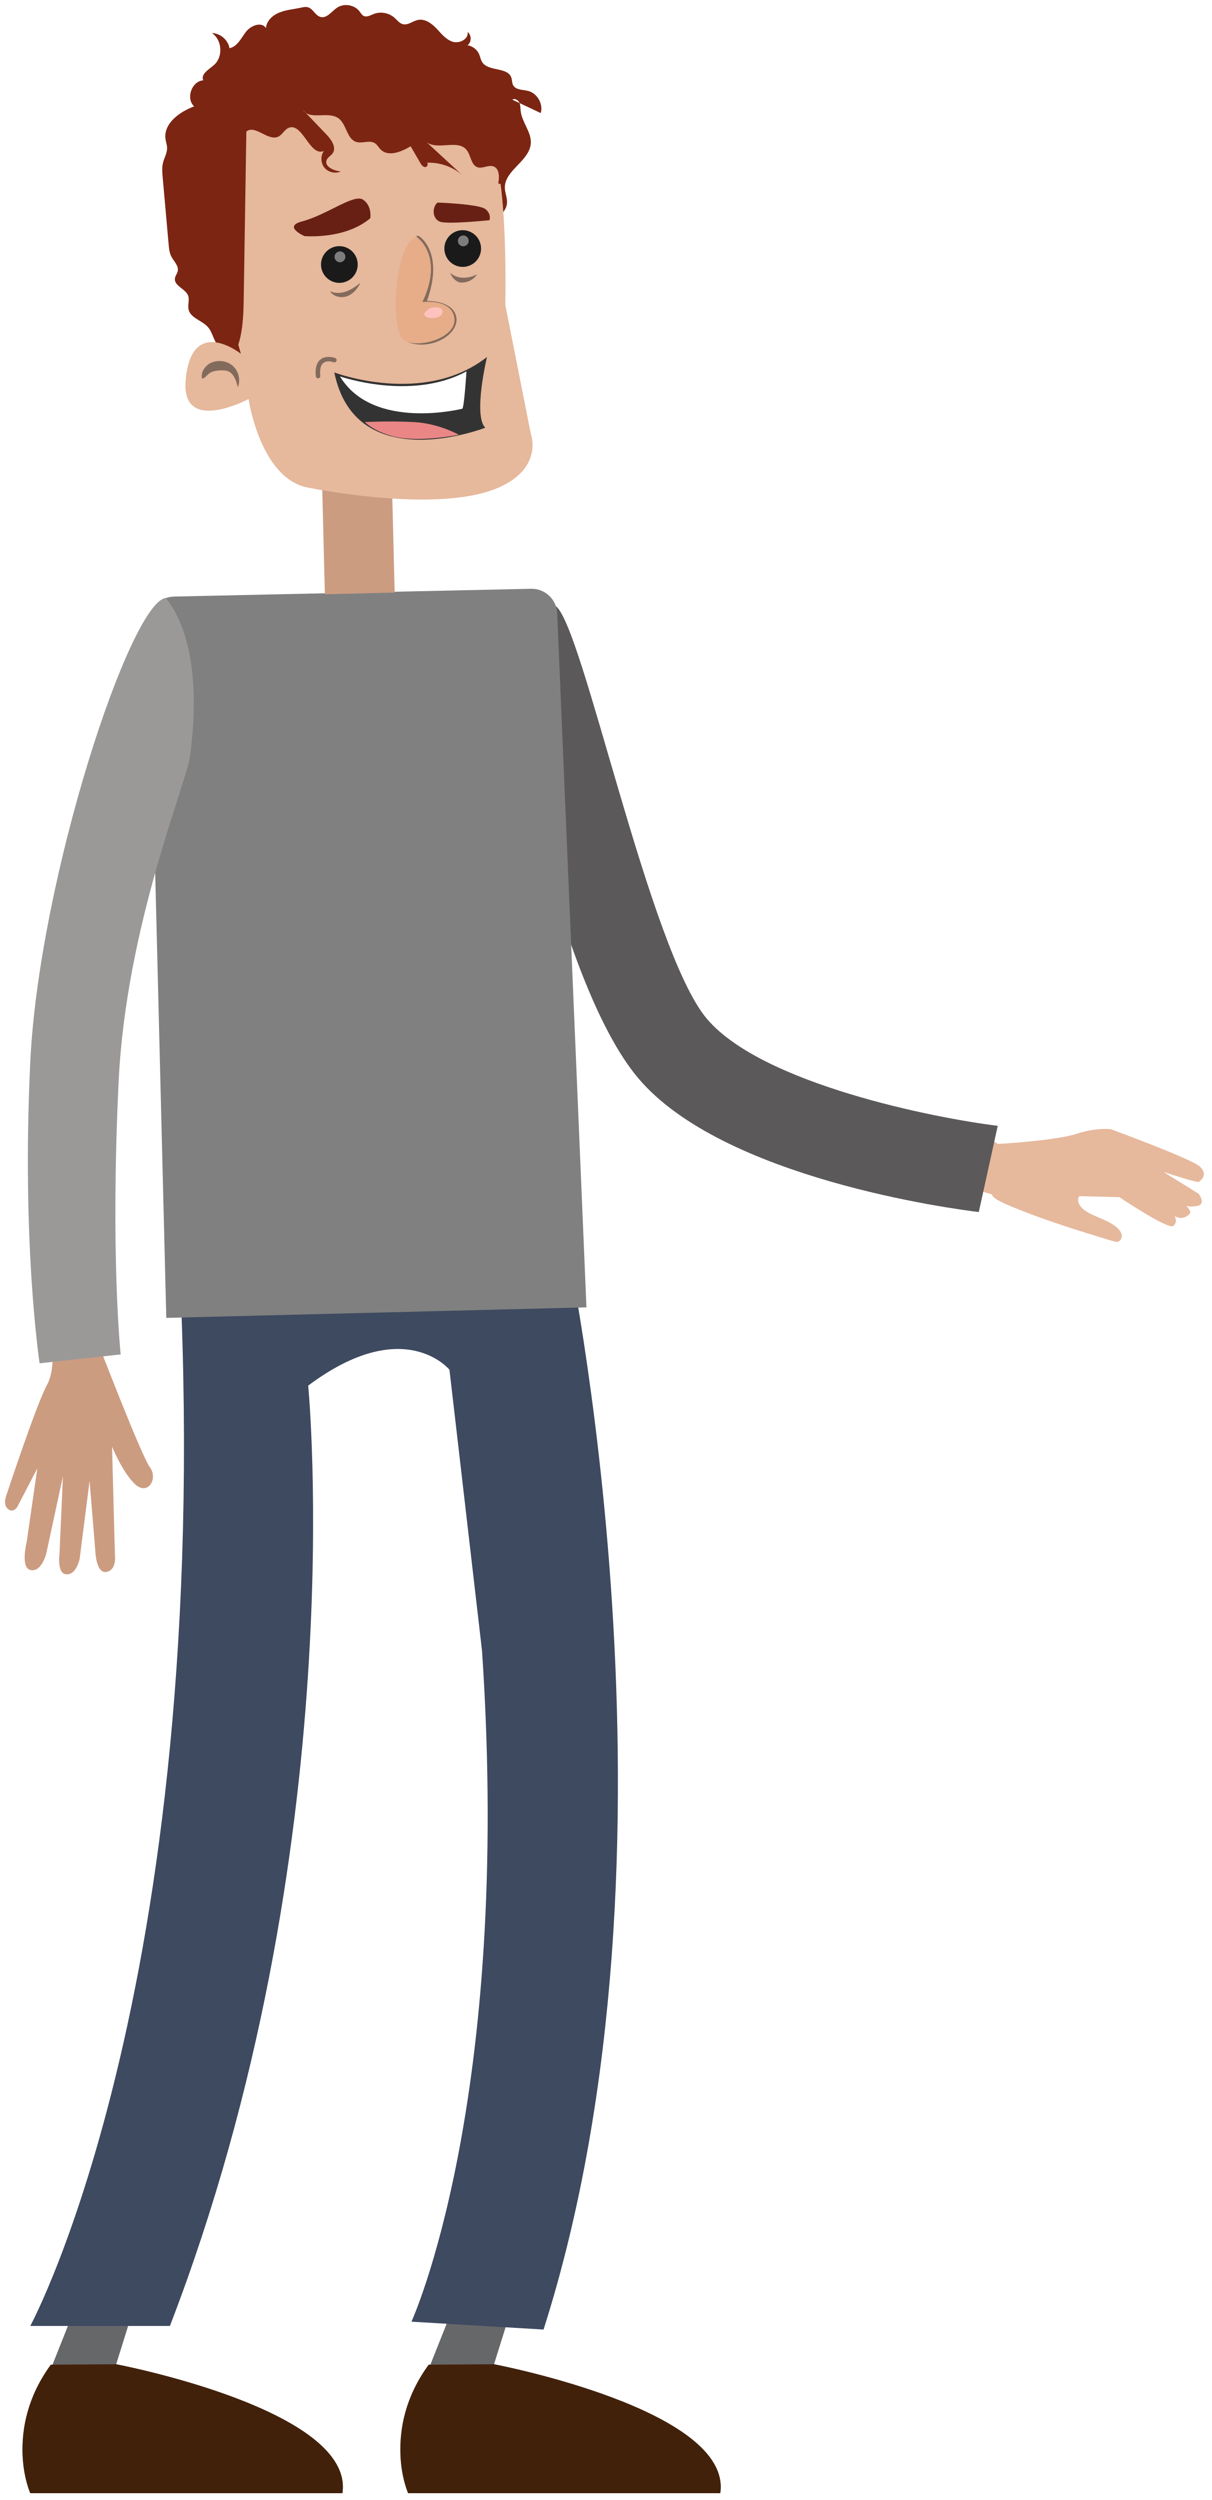 <?xml version="1.0" encoding="UTF-8"?>
<svg width="145px" height="299px" viewBox="0 0 145 299" version="1.1" xmlns="http://www.w3.org/2000/svg" xmlns:xlink="http://www.w3.org/1999/xlink">
    <!-- Generator: sketchtool 50.2 (55047) - http://www.bohemiancoding.com/sketch -->
    <title>customer</title>
    <desc>Created with sketchtool.</desc>
    <defs/>
    <g id="Page-1" stroke="none" stroke-width="1" fill-rule="evenodd">
        <g id="customer">
            <g id="!customer">
                <path d="M20.996,10.875 C19.898,11.155 19.167,12.435 19.483,13.525 C20.616,12.985 21.749,12.455 22.882,11.925 C22.596,11.725 22.19,11.955 22.045,12.275 C21.9,12.585 21.923,12.945 21.885,13.285 C21.731,14.645 20.567,15.815 20.676,17.175 C20.844,19.275 23.832,20.375 23.781,22.475 C23.766,23.085 23.471,23.685 23.523,24.295 C23.609,25.315 24.563,25.985 25.323,26.665 C27.41,28.515 28.478,31.215 29.885,33.625 C32.655,38.375 36.978,42.195 42.028,44.365 C44.927,45.615 48.143,46.325 51.254,45.795 C54.364,45.265 57.338,43.345 58.598,40.455 C58.796,40.005 58.957,39.515 59.279,39.145 C59.985,38.315 61.4,38.055 61.624,36.995 C61.736,36.455 61.481,35.875 61.67,35.365 C61.983,34.525 63.372,34.195 63.253,33.295 C63.212,32.985 62.981,32.735 62.915,32.435 C62.774,31.785 63.393,31.245 63.692,30.655 C63.914,30.215 63.96,29.715 64.004,29.225 C64.24,26.555 64.477,23.895 64.714,21.225 C64.766,20.645 64.817,20.035 64.677,19.465 C64.529,18.865 64.171,18.295 64.188,17.675 C64.197,17.335 64.323,17.005 64.374,16.665 C64.652,14.795 62.722,13.375 60.951,12.725 C61.974,11.785 61.253,9.715 59.864,9.605 C60.193,8.865 59.19,8.305 58.577,7.775 C57.465,6.805 57.597,4.765 58.824,3.955 C57.82,3.975 56.889,4.775 56.721,5.765 C55.786,5.575 55.325,4.555 54.745,3.795 C54.164,3.045 52.856,2.545 52.361,3.365 C52.303,2.505 51.568,1.825 50.772,1.505 C49.975,1.175 49.1,1.115 48.259,0.935 C47.948,0.865 47.622,0.785 47.317,0.875 C46.711,1.065 46.451,1.865 45.839,2.025 C45.073,2.235 44.506,1.355 43.846,0.915 C43.015,0.365 41.768,0.565 41.163,1.365 C41.013,1.555 40.888,1.795 40.665,1.905 C40.297,2.085 39.88,1.835 39.5,1.685 C38.668,1.345 37.656,1.525 36.985,2.125 C36.664,2.405 36.392,2.785 35.976,2.895 C35.358,3.045 34.793,2.505 34.169,2.385 C33.338,2.215 32.545,2.795 31.961,3.405 C31.376,4.025 30.821,4.745 30.01,4.995 C29.199,5.245 28.094,4.665 28.232,3.825 C27.744,4.205 27.752,5.055 28.245,5.415 C27.645,5.505 27.105,5.925 26.86,6.475 C26.722,6.795 26.673,7.145 26.487,7.435 C25.746,8.585 23.461,7.985 23.007,9.275 C22.902,9.575 22.936,9.915 22.786,10.195 C22.471,10.775 21.639,10.715 20.996,10.875" id="Fill-1184" fill="#7C2512" transform="translate(42.089, 23.289) scale(-1, 1) translate(-42.089, -23.289) "/>
                <path d="M7.469,159.855 C7.469,159.855 2.007,174.095 0.976,175.465 C-0.056,176.845 1.217,178.935 2.744,177.505 C4.271,176.065 5.497,173.005 5.497,173.005 L5.154,185.915 C5.154,185.915 4.884,187.745 6.145,187.995 C7.407,188.245 7.492,185.565 7.492,185.565 L8.186,177.115 L9.369,186.405 C9.369,186.405 9.731,188.325 10.931,188.285 C12.131,188.255 11.785,185.845 11.785,185.845 L11.376,176.575 L13.341,185.685 C13.341,185.685 13.833,187.955 15.178,187.785 C16.523,187.615 15.709,184.415 15.709,184.415 L14.439,175.615 L16.831,180.215 C16.831,180.215 17.299,181.005 17.951,180.465 C18.603,179.915 18.144,178.845 18.144,178.845 C18.144,178.845 14.545,167.925 13.278,165.625 C12.012,163.325 12.864,158.765 12.864,158.765 L7.826,159.725 L7.469,159.855" id="Fill-1185" fill="#CC9C81" transform="translate(9.451, 173.525) scale(-1, 1) translate(-9.451, -173.525) "/>
                <path d="M138.346,136.815 C138.346,136.815 131.496,136.425 128.968,135.605 C126.441,134.795 124.837,135.055 124.837,135.055 C124.837,135.055 115.059,138.625 114.144,139.565 C113.23,140.505 114.025,141.105 114.31,141.345 C114.438,141.455 116.416,140.855 118.559,140.155 L114.349,142.765 C114.349,142.765 113.337,144.045 114.617,144.245 C115.347,144.355 115.674,144.275 115.826,144.185 C115.609,144.425 115.217,144.915 115.385,145.125 C115.612,145.405 116.333,146.005 117.24,145.405 C117.24,145.405 116.769,146.115 117.37,146.615 C117.969,147.115 123.82,143.175 123.82,143.175 L128.615,143.055 L128.673,143.135 C128.975,143.735 128.459,144.435 127.902,144.805 C126.7,145.615 125.155,145.875 124.084,146.845 C123.819,147.085 123.58,147.385 123.543,147.745 C123.505,148.095 123.741,148.495 124.096,148.525 C124.228,148.535 124.357,148.505 124.484,148.465 C128.85,147.145 133.204,145.815 137.397,144.015 C137.823,143.835 139.004,143.295 139.079,142.845 L144.029,141.405 L141.8,134.735 L138.346,136.815" id="Fill-1186" fill="#E6B89C" transform="translate(128.873, 141.631) scale(-1, 1) translate(-128.873, -141.631) "/>
                <path d="M62.012,144.955 L59.745,134.645 C67.192,133.735 87.963,129.655 94.558,121.825 C101.46,113.635 109.338,74.995 112.607,72.495 L119.367,78.555 C118.696,82.495 112.529,117.345 102.772,128.925 C92.663,140.935 65.119,144.585 62.012,144.955" id="Fill-1187" fill="#5B5959" transform="translate(89.556, 108.725) scale(-1, 1) translate(-89.556, -108.725) "/>
                <path d="M73.583,278.165 L75.017,282.755 C75.017,282.755 46.476,288.175 47.951,298.175 L85.294,298.175 C85.294,298.175 88.57,291.155 82.837,283.315 L79.398,274.665 L74.157,277.535 L73.583,278.165" id="Fill-1188" fill="#666768" transform="translate(67.061, 286.42) scale(-1, 1) translate(-67.061, -286.42) "/>
                <path d="M75.017,282.755 C75.017,282.755 46.476,288.175 47.951,298.175 L85.294,298.175 C85.294,298.175 88.57,290.655 82.837,282.805 L75.017,282.755" id="Fill-1189" fill="#42210B" transform="translate(67.061, 290.465) scale(-1, 1) translate(-67.061, -290.465) "/>
                <path d="M28.379,278.165 L29.812,282.755 C29.812,282.755 1.272,288.175 2.746,298.175 L40.09,298.175 C40.09,298.175 43.365,291.155 37.633,283.315 L34.193,274.665 L28.952,277.535 L28.379,278.165" id="Fill-1190" fill="#666768" transform="translate(21.856, 286.42) scale(-1, 1) translate(-21.856, -286.42) "/>
                <path d="M29.812,282.755 C29.812,282.755 1.272,288.175 2.746,298.175 L40.09,298.175 C40.09,298.175 43.365,290.655 37.633,282.805 L29.812,282.755" id="Fill-1191" fill="#42210B" transform="translate(21.856, 290.465) scale(-1, 1) translate(-21.856, -290.465) "/>
                <path d="M9.885,148.145 C9.885,148.145 -5.825,221.065 12.519,278.605 L28.325,277.665 C28.325,277.665 16.272,251.455 19.876,197.465 L23.776,163.815 C23.776,163.815 29.212,157.125 40.677,165.715 C40.677,165.715 35.272,221.175 57.219,278.175 L73.926,278.175 C73.926,278.175 51.323,236.515 56.237,148.345 L9.885,148.145" id="Fill-1192" fill="#3D4A60" transform="translate(38.774, 213.375) scale(-1, 1) translate(-38.774, -213.375) "/>
                <path d="M24.454,70.415 L67.154,71.345 C68.855,71.385 70.202,72.795 70.16,74.495 L68.086,157.615 L17.819,156.355 L21.316,73.355 C21.387,71.685 22.781,70.375 24.454,70.415" id="Fill-1193" fill="#808080" transform="translate(43.99, 114.015) scale(-1, 1) translate(-43.99, -114.015) "/>
                <polyline id="Fill-1194" fill="#CC9C81" transform="translate(42.862, 63.78) scale(-1, 1) translate(-42.862, -63.78) " points="38.866 56.485 47.217 56.695 46.858 71.075 38.507 70.865 38.866 56.485"/>
                <path d="M56.155,47.725 C56.155,47.725 54.779,57.215 49.058,58.315 C43.337,59.415 32.563,60.805 26.662,58.485 C20.76,56.165 22.389,51.875 22.389,51.875 L25.438,36.485 C25.438,36.485 25.178,25.005 26.406,19.655 C27.633,14.315 31.427,11.345 32.73,9.875 C34.032,8.405 46.459,4.475 52.515,8.925 C58.571,13.375 62.159,22.185 61.751,24.665 C61.343,27.145 57.077,42.305 57.077,42.305 C57.077,42.305 62.976,37.625 63.678,45.425 C64.276,52.065 56.155,47.725 56.155,47.725" id="Fill-1195" fill="#E6B89C" transform="translate(42.946, 33.305) scale(-1, 1) translate(-42.946, -33.305) "/>
                <path d="M38.462,31.145 C38.734,29.965 39.912,29.225 41.093,29.495 C42.274,29.765 43.012,30.945 42.741,32.125 C42.47,33.305 41.292,34.045 40.111,33.775 C38.929,33.505 38.191,32.325 38.462,31.145" id="Fill-1196" fill="#1A1A1A" transform="translate(40.601, 31.635) scale(-1, 1) translate(-40.601, -31.635) "/>
                <path d="M52.577,41.215 C52.189,41.215 51.807,41.165 51.442,41.085 C50.737,40.925 50.098,40.625 49.611,40.265 C48.713,39.605 48.268,38.725 48.418,37.925 C48.742,36.195 51.031,35.995 51.927,35.985 C49.85,30.215 52.758,28.315 52.885,28.235 C52.924,28.205 52.967,28.195 53.009,28.195 C53.088,28.195 53.164,28.235 53.208,28.305 C53.208,28.305 49.81,30.545 52.487,36.135 C52.487,36.135 52.207,36.105 51.798,36.105 C50.767,36.105 48.913,36.335 48.659,38.005 C48.385,39.815 51.029,41.055 53.07,41.055 C53.604,41.055 54.096,40.965 54.485,40.785 C53.867,41.085 53.214,41.215 52.577,41.215 M54.608,40.725 C54.612,40.725 54.616,40.715 54.62,40.715 C54.616,40.715 54.612,40.725 54.608,40.725" id="Fill-1197" fill="#826B5C" transform="translate(51.504, 34.705) scale(-1, 1) translate(-51.504, -34.705) "/>
                <path d="M43.068,28.235 C43.068,28.235 38.228,28.685 35.187,26.095 C35.187,26.095 34.949,24.635 36.05,23.885 C37.151,23.135 40.355,25.695 43.37,26.485 C45.683,27.095 43.068,28.235 43.068,28.235" id="Fill-1198" fill="#682014" transform="translate(39.745, 26.007) scale(-1, 1) translate(-39.745, -26.007) "/>
                <path d="M51.932,26.335 C51.932,26.335 56.989,26.865 57.874,26.505 C58.76,26.155 58.832,24.815 58.146,24.225 C58.146,24.225 53.123,24.395 52.39,25.025 C51.657,25.645 51.932,26.335 51.932,26.335" id="Fill-1199" fill="#682014" transform="translate(55.244, 25.428) scale(-1, 1) translate(-55.244, -25.428) "/>
                <path d="M51.923,28.305 C51.923,28.305 48.525,30.545 51.202,36.135 C51.202,36.135 47.729,35.675 47.374,38.005 C47.02,40.345 51.522,41.715 53.323,40.725 C55.123,39.725 54.567,29.265 51.923,28.305" id="Fill-1200" fill="#E7AC88" transform="translate(50.862, 34.678) scale(-1, 1) translate(-50.862, -34.678) "/>
                <path d="M41.717,35.535 C41.496,35.535 41.275,35.495 41.07,35.425 C40.345,35.155 39.812,34.525 39.478,33.825 C40.001,34.235 40.551,34.625 41.177,34.855 C41.494,34.965 41.835,35.035 42.171,35.035 C42.499,35.035 42.824,34.965 43.12,34.825 C42.831,35.295 42.276,35.535 41.717,35.535" id="Fill-1201" fill="#826B5C" transform="translate(41.299, 34.68) scale(-1, 1) translate(-41.299, -34.68) "/>
                <path d="M55.655,33.795 C54.945,33.795 54.237,33.415 53.864,32.805 C54.346,33.065 54.91,33.215 55.459,33.215 C56.058,33.215 56.638,33.035 57.074,32.635 C56.91,33.145 56.504,33.575 56.003,33.765 C55.888,33.785 55.772,33.795 55.655,33.795" id="Fill-1202" fill="#826B5C" transform="translate(55.469, 33.215) scale(-1, 1) translate(-55.469, -33.215) "/>
                <path d="M24.298,46.315 C23.94,45.435 24.214,44.355 24.928,43.735 C25.358,43.365 25.924,43.175 26.491,43.175 C26.868,43.175 27.246,43.255 27.583,43.425 C28.26,43.775 28.775,44.565 28.566,45.295 C28.248,45.225 28.049,44.915 27.796,44.715 C27.379,44.375 26.806,44.305 26.268,44.295 C26.225,44.295 26.183,44.295 26.14,44.295 C25.942,44.295 25.743,44.305 25.555,44.365 C24.788,44.625 24.489,45.525 24.298,46.315" id="Fill-1203" fill="#826B5C" transform="translate(26.377, 44.745) scale(-1, 1) translate(-26.377, -44.745) "/>
                <path d="M52.035,38.045 C51.83,38.045 51.626,38.015 51.43,37.955 C51.227,37.895 51.027,37.795 50.895,37.635 C50.763,37.465 50.715,37.225 50.824,37.045 C50.926,36.875 51.136,36.795 51.334,36.765 C51.426,36.755 51.519,36.745 51.612,36.745 C51.964,36.745 52.315,36.845 52.612,37.025 L52.487,37.045 C52.625,37.185 52.865,37.245 52.943,37.425 C53.003,37.565 52.941,37.735 52.829,37.835 C52.718,37.935 52.567,37.985 52.418,38.005 C52.292,38.035 52.163,38.045 52.035,38.045" id="Fill-1204" fill="#FEC2BE" transform="translate(51.865, 37.395) scale(-1, 1) translate(-51.865, -37.395) "/>
                <path d="M40.672,31.365 C40.624,31.365 40.576,31.355 40.527,31.345 C40.179,31.265 39.961,30.915 40.041,30.565 C40.11,30.275 40.376,30.065 40.671,30.065 C40.719,30.065 40.768,30.075 40.816,30.085 C41.165,30.165 41.382,30.515 41.302,30.855 C41.233,31.155 40.967,31.365 40.672,31.365" id="Fill-1205" fill="#7D7D7D" transform="translate(40.671, 30.715) scale(-1, 1) translate(-40.671, -30.715) "/>
                <path d="M39.98,45.245 C39.971,45.245 39.962,45.245 39.953,45.245 L39.901,45.235 C39.781,45.195 39.699,45.075 39.712,44.945 C39.763,44.415 39.741,43.715 39.338,43.405 C39.158,43.265 38.932,43.215 38.723,43.215 C38.402,43.215 38.124,43.325 38.119,43.325 C38.088,43.335 38.057,43.335 38.026,43.335 C37.917,43.335 37.814,43.275 37.773,43.165 C37.722,43.025 37.793,42.875 37.932,42.815 C37.956,42.805 38.3,42.685 38.721,42.685 C39.026,42.685 39.372,42.745 39.665,42.975 C40.146,43.345 40.342,44.025 40.247,45.005 C40.234,45.135 40.117,45.245 39.98,45.245" id="Fill-1206" fill="#826B5C" transform="translate(39.014, 43.965) scale(-1, 1) translate(-39.014, -43.965) "/>
                <path d="M58.26,44.545 C58.26,44.545 47.544,48.615 39.997,42.695 C39.997,42.695 41.67,49.675 40.204,51.155 C40.204,51.155 55.685,57.185 58.26,44.545" id="Fill-1207" fill="#333333" transform="translate(49.129, 47.644) scale(-1, 1) translate(-49.129, -47.644) "/>
                <path d="M40.678,44.415 C40.678,44.415 40.959,48.925 41.191,48.885 C41.191,48.885 51.854,51.575 55.806,45.015 C55.806,45.015 47.302,48.005 40.678,44.415" id="Fill-1208" fill="#FFFFFF" transform="translate(48.242, 46.923) scale(-1, 1) translate(-48.242, -46.923) "/>
                <path d="M54.892,50.475 C54.892,50.475 52.054,50.325 49.054,50.475 C46.054,50.625 43.644,51.995 43.644,51.995 C43.644,51.995 48.528,53.015 51.66,52.145 C53.953,51.505 54.892,50.475 54.892,50.475" id="Fill-1209" fill="#EA8686" transform="translate(49.268, 51.452) scale(-1, 1) translate(-49.268, -51.452) "/>
                <path d="M53.219,29.235 C53.49,28.055 54.668,27.315 55.85,27.585 C57.031,27.855 57.769,29.035 57.497,30.215 C57.226,31.395 56.049,32.135 54.867,31.865 C53.686,31.595 52.948,30.415 53.219,29.235" id="Fill-1210" fill="#1A1A1A" transform="translate(55.358, 29.725) scale(-1, 1) translate(-55.358, -29.725) "/>
                <path d="M55.429,29.455 C55.381,29.455 55.332,29.445 55.284,29.435 C54.935,29.355 54.718,29.005 54.798,28.665 C54.866,28.365 55.133,28.155 55.428,28.155 C55.476,28.155 55.524,28.165 55.573,28.175 C55.921,28.255 56.138,28.605 56.058,28.955 C55.99,29.255 55.724,29.455 55.429,29.455" id="Fill-1211" fill="#7D7D7D" transform="translate(55.428, 28.805) scale(-1, 1) translate(-55.428, -28.805) "/>
                <path d="M21.791,163.045 C21.845,162.545 23.935,148.625 22.901,127.005 C21.848,105.025 10.953,72.035 6.676,71.505 L6.624,71.545 C6.563,71.885 1.889,76.265 3.79,90.445 C4.233,93.755 11.436,110.705 12.33,129.375 C13.323,150.135 12.097,161.875 12.084,161.985 L21.791,163.045" id="Fill-1212" fill="#9B9998" transform="translate(13.261, 117.275) scale(-1, 1) translate(-13.261, -117.275) "/>
                <path d="M55.457,41.785 C54.683,39.795 54.639,37.615 54.606,35.495 C54.503,28.905 54.399,22.325 54.296,15.735 C53.251,14.855 51.69,16.945 50.462,16.335 C49.987,16.105 49.752,15.525 49.268,15.305 C47.571,14.545 46.724,18.795 45.017,18.055 C45.436,18.635 45.408,19.505 44.952,20.055 C44.496,20.605 43.653,20.805 43.001,20.505 C43.854,20.435 45.017,19.895 44.677,19.115 C44.538,18.795 44.18,18.625 43.977,18.345 C43.483,17.645 44.105,16.725 44.694,16.105 C45.638,15.115 46.583,14.135 47.528,13.145 C46.716,14.415 44.522,13.265 43.289,14.135 C42.294,14.835 42.306,16.615 41.143,16.975 C40.417,17.195 39.541,16.715 38.906,17.135 C38.627,17.315 38.471,17.635 38.237,17.875 C37.318,18.795 35.758,18.165 34.639,17.495 C34.259,18.155 33.879,18.805 33.499,19.465 C33.361,19.705 33.178,19.965 32.904,19.985 C32.63,19.995 32.467,19.505 32.737,19.465 C31.222,19.385 29.684,19.905 28.528,20.885 C29.922,19.595 31.316,18.315 32.709,17.025 C31.339,17.985 28.995,16.635 27.942,17.935 C27.415,18.585 27.433,19.735 26.638,20.005 C26.022,20.205 25.329,19.675 24.721,19.905 C24.001,20.175 24.015,21.185 24.16,21.945 C23.886,21.965 23.629,22.135 23.494,22.375 C23.028,20.375 23.051,18.235 23.779,16.325 C24.655,14.015 26.48,12.185 28.493,10.755 C31.531,8.605 35.061,7.225 38.663,6.275 C40.206,5.875 41.791,5.545 43.384,5.625 C45.716,5.745 47.909,6.745 49.953,7.875 C51.658,8.815 53.324,9.865 54.687,11.265 C56.609,13.225 57.836,15.735 59.029,18.215 C59.57,19.325 60.114,20.455 60.378,21.675 C60.686,23.085 60.601,24.545 60.443,25.985 C59.832,31.505 58.127,36.905 55.457,41.785" id="Fill-1213" fill="#7C2512" transform="translate(41.884, 23.699) scale(-1, 1) translate(-41.884, -23.699) "/>
            </g>
        </g>
    </g>
</svg>